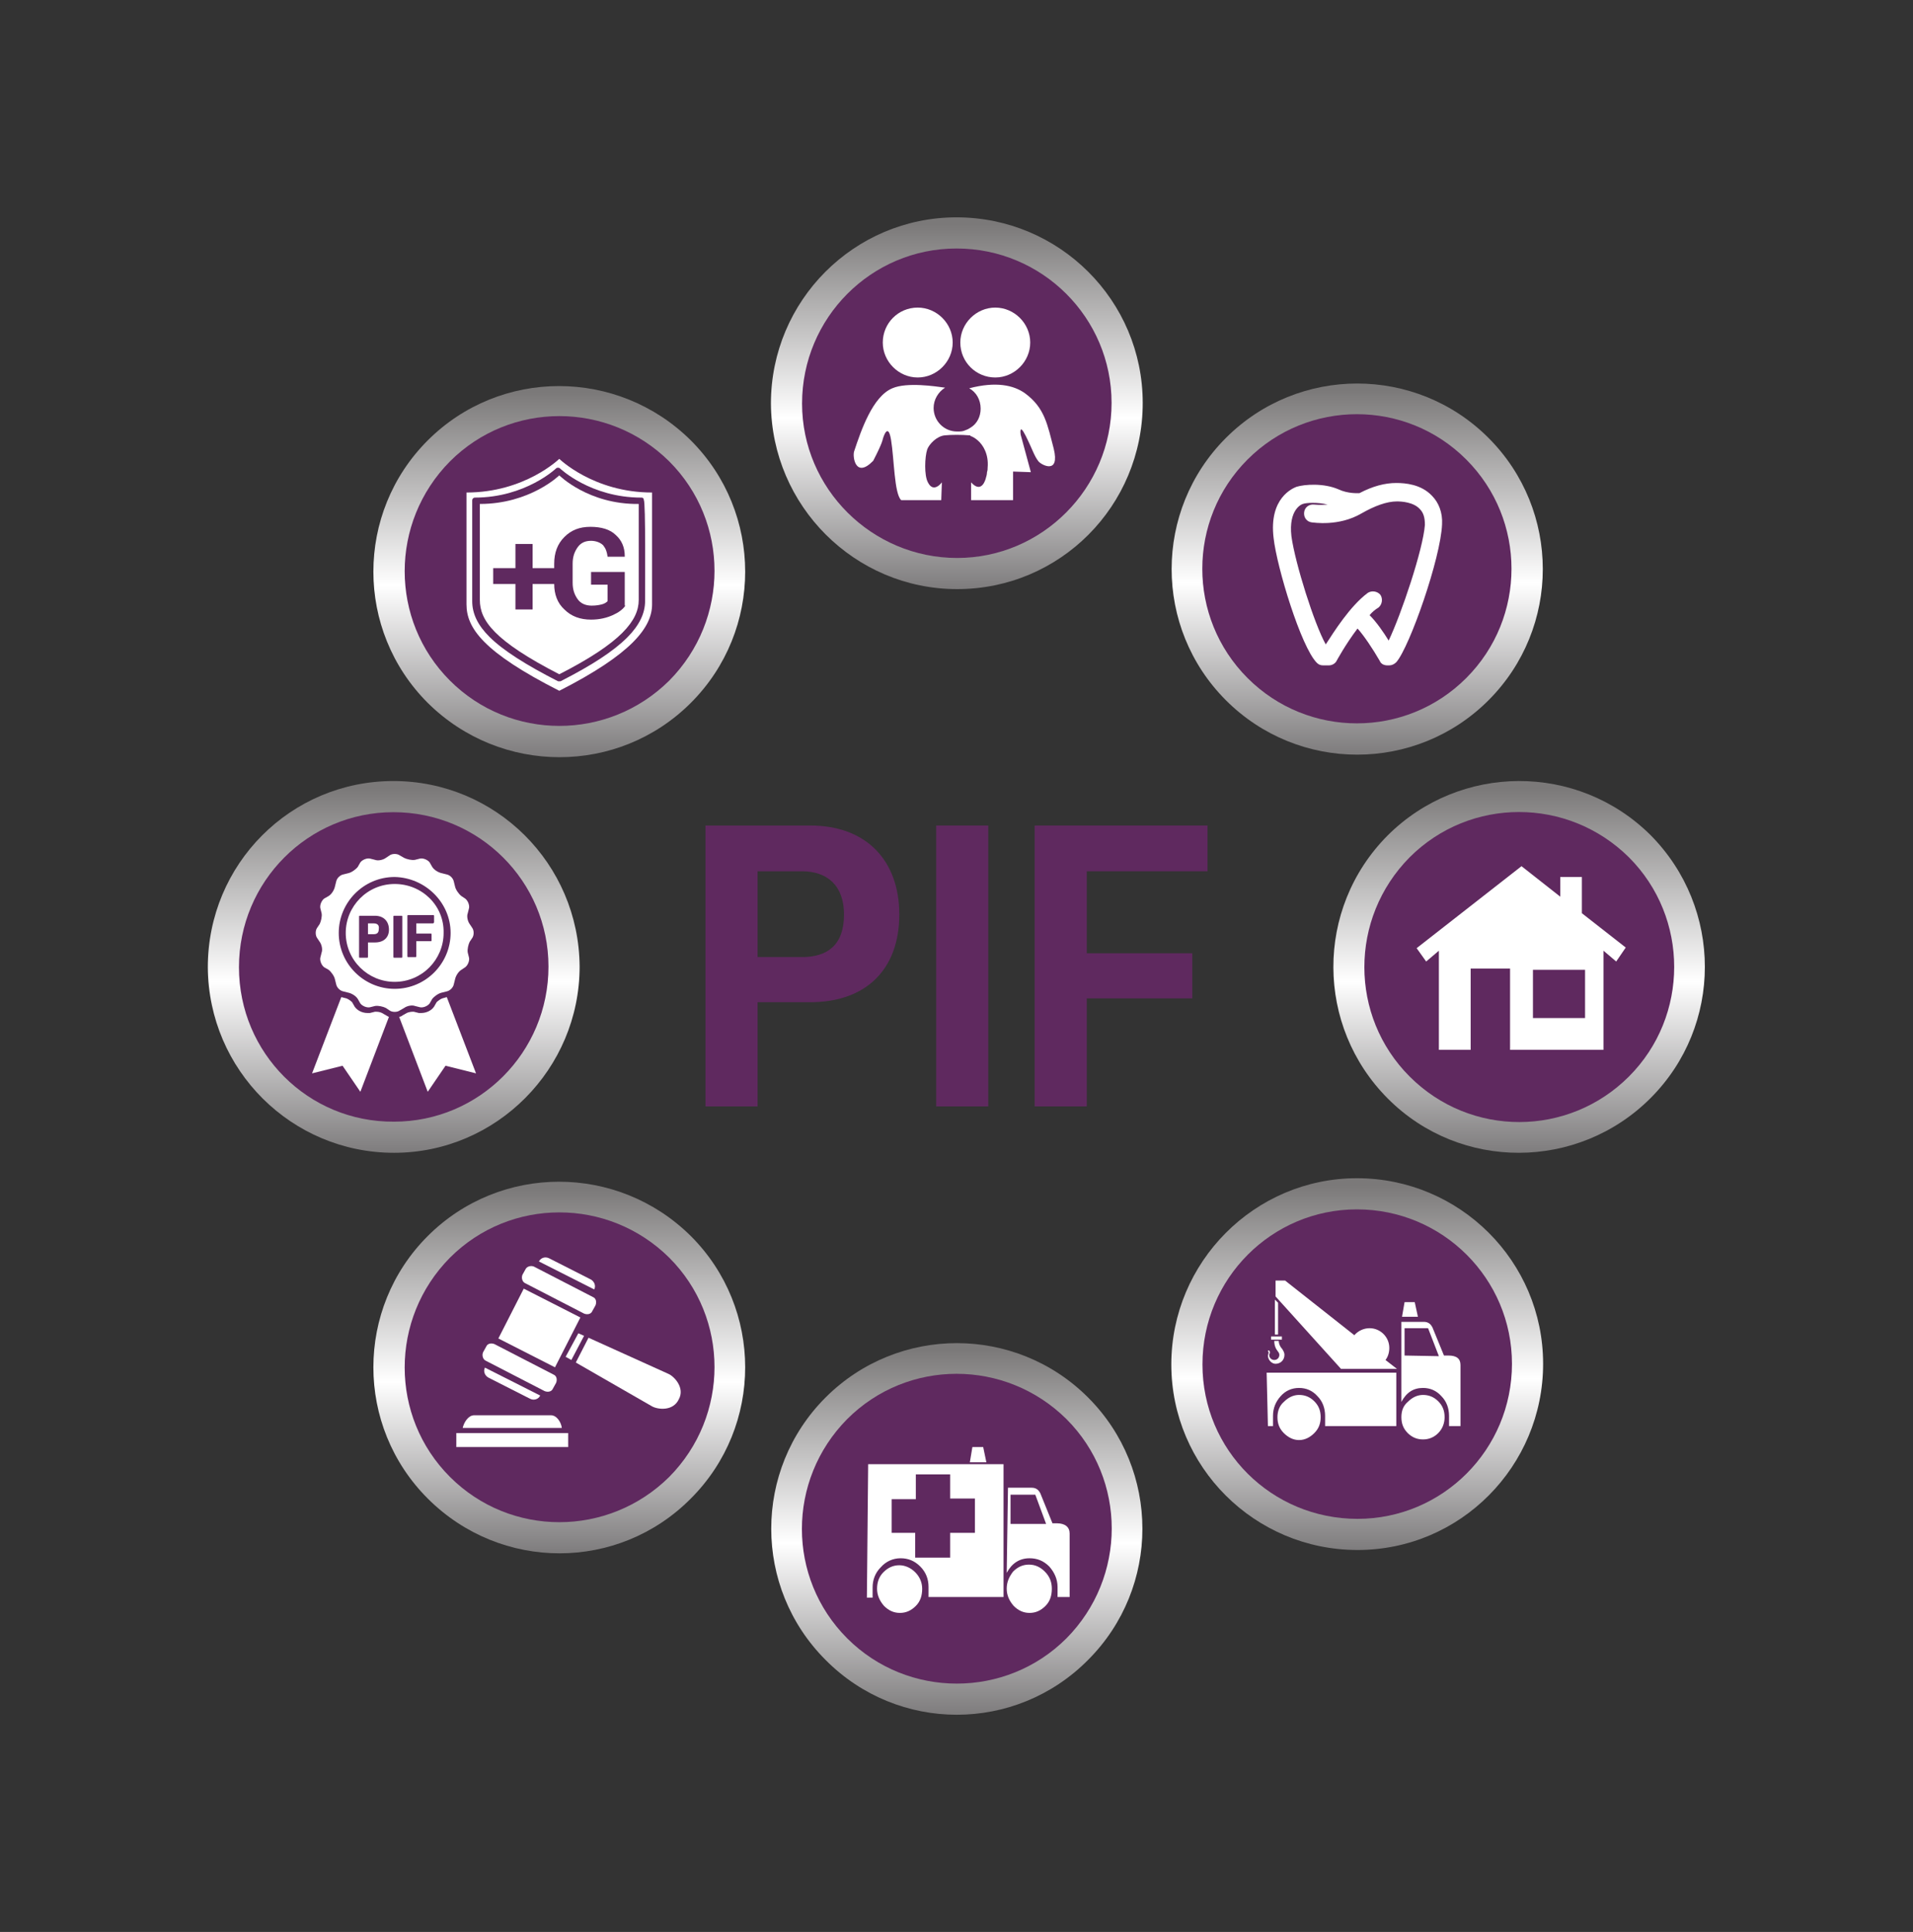 <?xml version="1.0" encoding="utf-8"?>
<!-- Generator: Adobe Illustrator 25.2.0, SVG Export Plug-In . SVG Version: 6.00 Build 0)  -->
<svg version="1.1" id="Layer_1" xmlns="http://www.w3.org/2000/svg" xmlns:xlink="http://www.w3.org/1999/xlink" x="0px" y="0px"
	 viewBox="0 0 301 304" style="enable-background:new 0 0 301 304;" xml:space="preserve">
<rect x="0" y="0" width="301" height="304" fill="#333333" stroke="none"/>
<style type="text/css">
	.st0{fill-rule:evenodd;clip-rule:evenodd;fill:url(#SVGID_1_);}
	.st1{fill-rule:evenodd;clip-rule:evenodd;fill:#5F295F;}
	.st2{fill:#FFFFFF;}
	.st3{fill-rule:evenodd;clip-rule:evenodd;fill:url(#SVGID_2_);}
	.st4{fill-rule:evenodd;clip-rule:evenodd;fill:url(#SVGID_3_);}
	.st5{fill-rule:evenodd;clip-rule:evenodd;fill:#FFFFFF;}
	.st6{fill-rule:evenodd;clip-rule:evenodd;fill:url(#SVGID_4_);}
	.st7{fill-rule:evenodd;clip-rule:evenodd;fill:url(#SVGID_5_);}
	.st8{fill-rule:evenodd;clip-rule:evenodd;fill:url(#SVGID_6_);}
	.st9{fill-rule:evenodd;clip-rule:evenodd;fill:url(#SVGID_7_);}
	.st10{fill-rule:evenodd;clip-rule:evenodd;fill:url(#SVGID_8_);}
	.st11{fill:#5F295F;}
</style>
<g>
	<g>
		<g>
			<g>
				<g>
					<g>
						
							<linearGradient id="SVGID_1_" gradientUnits="userSpaceOnUse" x1="6316.019" y1="-3448.273" x2="6316.019" y2="-3506.747" gradientTransform="matrix(1 0 0 1 -6228 3567.402)">
							<stop  offset="0" style="stop-color:#7E7C7D"/>
							<stop  offset="0.461" style="stop-color:#FFFFFF"/>
							<stop  offset="0.981" style="stop-color:#7B7979"/>
							<stop  offset="1" style="stop-color:#7B7979"/>
						</linearGradient>
						<path class="st0" d="M67.3,110.6c-11.4-11.4-11.4-29.9,0-41.3c11.4-11.4,29.9-11.4,41.4,0c11.4,11.4,11.4,29.9,0,41.3
							C97.3,122,78.8,122,67.3,110.6z"/>
						<path class="st1" d="M70.8,107.1c-9.5-9.5-9.5-24.9,0-34.5c9.5-9.5,24.9-9.5,34.5,0c9.5,9.5,9.5,24.9,0,34.5
							C95.7,116.6,80.3,116.6,70.8,107.1z"/>
					</g>
				</g>
				<g>
					<path class="st2" d="M88,74.8c0,0-4.6,4.5-12.5,4.5c0,0,0,13.1,0,15.1c0,3.2,2.2,6.4,12.5,11.7c9.8-5,12.5-8.5,12.5-11.7
						c0-2.4,0-15.1,0-15.1C92.6,79.4,88,74.8,88,74.8z M98.4,95.3c-0.4,0.6-1.1,1.1-2,1.5c-0.9,0.4-2,0.7-3.4,0.7
						c-1.7,0-3.1-0.5-4.2-1.6c-1.1-1-1.6-2.4-1.6-4h-3.4v4h-2.7v-4h-3.5v-2.5h3.5v-3.8h2.7v3.8h3.4v-0.7c0-1.7,0.5-3.1,1.6-4.2
						c1.1-1.1,2.4-1.6,4.1-1.6c1.7,0,3.1,0.4,4,1.3c0.9,0.8,1.4,1.9,1.4,3.3l0,0.1h-2.7c-0.1-0.8-0.3-1.3-0.7-1.8
						c-0.4-0.4-1.1-0.7-1.9-0.7c-0.9,0-1.6,0.3-2.1,1c-0.5,0.7-0.8,1.5-0.8,2.6v3c0,1.1,0.3,1.9,0.8,2.6c0.5,0.7,1.3,1,2.2,1
						c0.7,0,1.2-0.1,1.6-0.2c0.4-0.1,0.7-0.3,0.9-0.5v-2.6H93V90h5.3V95.3z"/>
					<path class="st2" d="M88,72.2c0,0-5.4,5.3-14.6,5.3c0,0,0,15.4,0,17.6c0,3.7,2.6,7.5,14.6,13.6c11.4-5.8,14.6-10,14.6-13.6
						c0-2.8,0-17.6,0-17.6C93.4,77.5,88,72.2,88,72.2z M101.5,94.6c0,1.9-0.9,3.8-2.8,5.7c-2.2,2.2-5.6,4.4-10.5,6.9
						c-0.1,0-0.1,0-0.2,0c-0.1,0-0.1,0-0.2,0c-5.1-2.6-8.7-4.9-10.8-7c-1.8-1.8-2.7-3.6-2.7-5.6c0-2,0-15.7,0-15.9
						c0-0.2,0.2-0.4,0.4-0.4c8,0,12.8-4.6,12.8-4.6c0.1-0.1,0.2-0.1,0.3-0.1c0.1,0,0.2,0,0.3,0.1c0,0,4.8,4.6,12.8,4.6
						c0.1,0,0.2,0,0.3,0.1c0.1,0.1,0.1,0.2,0.1,0.3C101.6,78.9,101.5,92.2,101.5,94.6z"/>
				</g>
			</g>
		</g>
		<g>
			<g>
				
					<linearGradient id="SVGID_2_" gradientUnits="userSpaceOnUse" x1="1842.751" y1="-1490.476" x2="1842.827" y2="-1548.949" gradientTransform="matrix(1 -1.300000e-03 1.300000e-03 1 -1690.239 1585.55)">
					<stop  offset="0" style="stop-color:#7E7C7D"/>
					<stop  offset="0.461" style="stop-color:#FFFFFF"/>
					<stop  offset="0.981" style="stop-color:#7B7979"/>
					<stop  offset="1" style="stop-color:#7B7979"/>
				</linearGradient>
				<path class="st3" d="M121.3,63.5c0-16.2,13.1-29.3,29.2-29.3c16.2,0,29.3,13.1,29.3,29.2c0,16.2-13,29.3-29.2,29.3
					C134.5,92.7,121.4,79.6,121.3,63.5z"/>
				<path class="st1" d="M126.2,63.5c0-13.5,10.9-24.4,24.3-24.4c13.5,0,24.4,10.9,24.4,24.3c0,13.4-10.9,24.4-24.3,24.4
					C137.2,87.8,126.2,76.9,126.2,63.5z"/>
				<g>
					<path class="st2" d="M161.3,61.9c-1.8-1.3-4.6-1.9-8.8-0.8c1.1,0.6,1.8,1.8,1.8,3.2c0,1.3-0.6,2.4-1.6,3
						c-0.3,0.2-0.5,0.3-0.8,0.4c-0.4,0.2-0.8,0.2-1.3,0.2c-2.1,0-3.7-1.7-3.7-3.7c0-1.3,0.7-2.5,1.8-3.2c-1.5-0.2-6-0.9-8.3,0.1
						c-3.1,1.3-4.9,6.6-6,9.9c-0.3,0.8,0.2,4.4,3,1.5c1.5-2.9,1.5-3.4,1.5-3.4s0.8-2.9,1.3,0.1c0.5,3,0.5,8.5,1.6,9.5h6.3l0.1-2.8
						c0,0-1.3,1.8-2.2,0c-0.6-1.1-0.5-4-0.1-5.2c0.3-0.8,1.5-2.1,2.8-2.2c1-0.1,2.6-0.1,3.8,0v0c0.1,0,0.2,0,0.2,0.1
						c0.6,0.2,1.7,0.9,2.3,2.3c0.3,0.7,0.5,1.6,0.4,2.7c0,0.2,0,0.4-0.1,0.7c0,0.3-0.1,0.7-0.2,1c0,0-0.6,2.5-2.3,0.6l0,2.8h6.6
						v-4.5l2.8,0.1l-1.6-5.9c0,0-0.3-2,0.8,0.2c1.1,2.2,1.3,3.1,2,4c0.5,0.6,3.4,2.1,2.4-2C164.8,66.8,164.4,64.2,161.3,61.9z"/>
					<path class="st2" d="M138.9,53.9c0,3,2.5,5.5,5.5,5.5c3,0,5.5-2.5,5.5-5.5c0-3-2.5-5.5-5.5-5.5
						C141.3,48.4,138.9,50.9,138.9,53.9z"/>
					<path class="st2" d="M156.6,59.4c3,0,5.5-2.5,5.5-5.5c0-3-2.5-5.5-5.5-5.5c-3,0-5.5,2.5-5.5,5.5
						C151.1,57,153.6,59.4,156.6,59.4z"/>
				</g>
			</g>
		</g>
		<g>
			<g>
				
					<linearGradient id="SVGID_3_" gradientUnits="userSpaceOnUse" x1="1754.029" y1="-1401.856" x2="1754.105" y2="-1460.33" gradientTransform="matrix(1 -1.300000e-03 1.300000e-03 1 -1690.239 1585.55)">
					<stop  offset="0" style="stop-color:#7E7C7D"/>
					<stop  offset="0.461" style="stop-color:#FFFFFF"/>
					<stop  offset="0.981" style="stop-color:#7B7979"/>
					<stop  offset="1" style="stop-color:#7B7979"/>
				</linearGradient>
				<path class="st4" d="M32.7,152.2c0-16.2,13-29.3,29.2-29.3c16.1,0,29.2,13,29.3,29.2c0,16.1-13.1,29.3-29.2,29.3
					C45.9,181.4,32.8,168.4,32.7,152.2z"/>
				<path class="st1" d="M37.6,152.2c0-13.5,10.9-24.4,24.3-24.4c13.5,0,24.4,10.9,24.4,24.3c0,13.5-10.9,24.4-24.3,24.4
					C48.5,176.6,37.6,165.7,37.6,152.2z"/>
				<g>
					<path class="st5" d="M58.8,145.3h-0.9v1.7h0.9c0.6,0,0.8-0.3,0.8-0.8C59.7,145.6,59.4,145.3,58.8,145.3z"/>
					<path class="st5" d="M62.1,139.1c-4.3,0-7.7,3.5-7.7,7.7c0,4.3,3.5,7.7,7.7,7.7c4.3,0,7.7-3.5,7.7-7.7
						C69.9,142.5,66.4,139.1,62.1,139.1z M59,148.3h-1.1v2.3c0,0.1-0.1,0.1-0.1,0.1h-1.2c-0.1,0-0.1-0.1-0.1-0.1v-6.4
						c0-0.1,0.1-0.1,0.1-0.1H59c1.3,0,2.2,0.8,2.2,2.2C61.2,147.5,60.4,148.3,59,148.3z M63.3,150.6c0,0.1-0.1,0.1-0.1,0.1h-1.2
						c-0.1,0-0.1-0.1-0.1-0.1v-6.4c0-0.1,0.1-0.1,0.1-0.1h1.2c0.1,0,0.1,0.1,0.1,0.1V150.6z M68.1,145.3h-2.6v1.6h2.3
						c0.1,0,0.1,0.1,0.1,0.1v1c0,0.1-0.1,0.1-0.1,0.1h-2.3v2.4c0,0.1-0.1,0.1-0.1,0.1h-1.2c-0.1,0-0.1-0.1-0.1-0.1v-6.4
						c0-0.1,0.1-0.1,0.1-0.1h4c0.1,0,0.1,0.1,0.1,0.1v1C68.3,145.2,68.2,145.3,68.1,145.3z"/>
				</g>
				<g>
					<g>
						<g>
							<path class="st5" d="M69.6,157.1c-0.3,0.1-0.7,0.4-0.9,0.6l-0.4,0.7c-0.4,0.6-1.2,1-2,1c-0.1,0-0.3,0-0.4,0l-0.8-0.2
								c0,0-0.1,0-0.2,0c-0.3,0-0.7,0.1-0.9,0.2l-0.7,0.4c-0.1,0.1-0.3,0.2-0.5,0.2l4.5,11.8l2.8-4.1l4.8,1.2l-4.6-12L69.6,157.1z"
								/>
							<path class="st5" d="M60.8,159.8l-0.7-0.4c-0.2-0.1-0.5-0.2-0.9-0.2c-0.1,0-0.1,0-0.2,0l-0.8,0.2c-0.1,0-0.3,0-0.4,0
								c-0.8,0-1.6-0.4-2-1l-0.4-0.7c-0.2-0.2-0.6-0.5-0.9-0.6l-0.8-0.2l-4.6,12l4.8-1.2l2.8,4.1l4.5-11.8
								C61.1,160,61,159.9,60.8,159.8z"/>
						</g>
						<path class="st5" d="M70.9,146.8c0,4.8-3.9,8.8-8.8,8.8c-4.8,0-8.8-3.9-8.8-8.8c0-4.8,3.9-8.8,8.8-8.8
							C66.9,138.1,70.9,142,70.9,146.8z M60.7,135c-0.4,0.3-1.2,0.5-1.7,0.3l-0.8-0.2c-0.5-0.1-1.2,0.2-1.5,0.6l-0.4,0.7
							c-0.3,0.4-1,0.9-1.5,1l-0.8,0.2c-0.5,0.1-1,0.6-1.1,1.1l-0.2,0.8c-0.1,0.5-0.5,1.2-1,1.5l-0.7,0.4c-0.4,0.3-0.7,1-0.6,1.5
							l0.2,0.8c0.1,0.5-0.1,1.3-0.3,1.7l-0.4,0.6c-0.3,0.4-0.3,1.2,0,1.6l0.4,0.6c0.3,0.4,0.5,1.2,0.3,1.7l-0.2,0.8
							c-0.1,0.5,0.2,1.2,0.6,1.5l0.7,0.4c0.4,0.3,0.9,1,1,1.5l0.2,0.8c0.1,0.5,0.6,1,1.1,1.1l0.8,0.2c0.5,0.1,1.2,0.5,1.5,1l0.4,0.7
							c0.3,0.4,1,0.7,1.5,0.6l0.8-0.2c0.5-0.1,1.3,0.1,1.7,0.3l0.6,0.4c0.4,0.3,1.2,0.3,1.6,0l0.7-0.4c0.4-0.3,1.2-0.5,1.7-0.3
							l0.8,0.2c0.5,0.1,1.2-0.2,1.5-0.6l0.4-0.7c0.3-0.4,1-0.9,1.5-1l0.8-0.2c0.5-0.1,1-0.6,1.1-1.1l0.2-0.8c0.1-0.5,0.5-1.2,1-1.5
							l0.6-0.4c0.4-0.3,0.7-1,0.6-1.5l-0.2-0.8c-0.1-0.5,0.1-1.3,0.3-1.7l0.4-0.6c0.3-0.4,0.3-1.2,0-1.6l-0.4-0.6
							c-0.3-0.4-0.5-1.2-0.3-1.7l0.2-0.8c0.1-0.5-0.2-1.2-0.6-1.5l-0.6-0.4c-0.4-0.3-0.9-1-1-1.5l-0.2-0.8c-0.1-0.5-0.6-1-1.1-1.1
							l-0.8-0.2c-0.5-0.1-1.2-0.5-1.5-1l-0.4-0.7c-0.3-0.4-1-0.7-1.5-0.6l-0.8,0.2c-0.5,0.1-1.3-0.1-1.7-0.3l-0.7-0.4
							c-0.4-0.3-1.2-0.3-1.6,0L60.7,135z"/>
					</g>
				</g>
			</g>
		</g>
		<g>
			<g>
				<g>
					<g>
						
							<linearGradient id="SVGID_4_" gradientUnits="userSpaceOnUse" x1="6316.01" y1="-3322.987" x2="6316.01" y2="-3381.459" gradientTransform="matrix(1 0 0 1 -6228 3567.402)">
							<stop  offset="0" style="stop-color:#7E7C7D"/>
							<stop  offset="0.461" style="stop-color:#FFFFFF"/>
							<stop  offset="0.981" style="stop-color:#7B7979"/>
							<stop  offset="1" style="stop-color:#7B7979"/>
						</linearGradient>
						<path class="st6" d="M67.3,235.8c-11.4-11.4-11.4-29.9,0-41.3c11.4-11.4,29.9-11.4,41.4,0c11.4,11.4,11.4,29.9,0,41.3
							C97.3,247.3,78.8,247.3,67.3,235.8z"/>
						<path class="st1" d="M70.8,232.4c-9.5-9.5-9.5-24.9,0-34.5c9.5-9.5,24.9-9.5,34.5,0c9.5,9.5,9.5,24.9,0,34.5
							C95.7,241.9,80.3,241.9,70.8,232.4z"/>
					</g>
				</g>
				<g>
					<rect x="71.8" y="225.5" class="st2" width="17.6" height="2.2"/>
					<path class="st2" d="M86.7,222.7H74.6c-0.9,0-1.6,1.1-1.8,2h15.6C88.3,223.8,87.6,222.7,86.7,222.7z"/>
					
						<rect x="80.5" y="204" transform="matrix(0.454 -0.891 0.891 0.454 -139.897 189.724)" class="st2" width="8.8" height="10"/>
					<path class="st2" d="M105.2,216.2l-12.6-5.7l-2,3.9l12,6.9c0.9,0.5,3.3,0.8,4.2-1.1C107.8,218.4,106.1,216.6,105.2,216.2z"/>
					<polygon class="st2" points="91,209.8 89,213.5 89.9,214 91.9,210.2 					"/>
					<path class="st2" d="M92.9,201.3l-6.5-3.3c-0.6-0.3-1.3-0.1-1.6,0.5l8.7,4.4C93.8,202.3,93.5,201.6,92.9,201.3z"/>
					<path class="st2" d="M82.6,201.9l9.3,4.8c0.5,0.2,1.1,0.1,1.3-0.4l0.5-0.9c0.2-0.5,0.1-1.1-0.4-1.3l-9.3-4.8
						c-0.5-0.2-1.1,0-1.3,0.4l-0.5,0.9C82,201.1,82.2,201.7,82.6,201.9z"/>
					<path class="st2" d="M76.9,216.8l6.5,3.3c0.6,0.3,1.3,0.1,1.6-0.5l-8.7-4.4C76,215.8,76.3,216.5,76.9,216.8z"/>
					<path class="st2" d="M76.4,214.1l9.3,4.8c0.5,0.2,1.1,0.1,1.3-0.4l0.5-0.9c0.2-0.5,0.1-1.1-0.4-1.3l-9.3-4.8
						c-0.5-0.2-1.1-0.1-1.3,0.4l-0.5,0.9C75.8,213.3,76,213.9,76.4,214.1z"/>
				</g>
			</g>
		</g>
		<g>
			<g>
				<g>
					<g>
						
							<linearGradient id="SVGID_5_" gradientUnits="userSpaceOnUse" x1="6378.553" y1="-3297.606" x2="6378.553" y2="-3356.083" gradientTransform="matrix(1 0 0 1 -6228 3567.402)">
							<stop  offset="0" style="stop-color:#7E7C7D"/>
							<stop  offset="0.461" style="stop-color:#FFFFFF"/>
							<stop  offset="0.981" style="stop-color:#7B7979"/>
							<stop  offset="1" style="stop-color:#7B7979"/>
						</linearGradient>
						<path class="st7" d="M129.9,261.2c-11.4-11.4-11.4-29.9,0-41.3c11.4-11.4,29.9-11.4,41.3,0c11.4,11.4,11.4,29.9,0,41.3
							C159.8,272.7,141.3,272.7,129.9,261.2z"/>
						<path class="st1" d="M133.3,257.8c-9.5-9.5-9.5-24.9,0-34.5c9.5-9.5,24.9-9.5,34.5,0c9.5,9.5,9.5,24.9,0,34.5
							C158.3,267.3,142.8,267.3,133.3,257.8z"/>
					</g>
				</g>
				<g>
					<path class="st5" d="M152.6,230.1l2.6,0l-0.5-2.4H153L152.6,230.1z M136.4,251.4h0.9v-1.6c0-1.2,0.4-2.3,1.3-3.2
						c0.8-0.9,1.9-1.4,3.1-1.4c1.2,0,2.2,0.4,3.1,1.3c0.9,0.9,1.3,2,1.3,3.2l0,1.6l11.8,0l0-20.9l-21.3,0L136.4,251.4z M138,250
						c0,1,0.4,1.9,1.1,2.7c0.7,0.7,1.5,1.1,2.5,1.1c1,0,1.8-0.4,2.5-1.1c0.7-0.7,1-1.6,1-2.7c0-1-0.4-1.9-1.1-2.6
						c-0.7-0.7-1.6-1.1-2.5-1.1c-1,0-1.8,0.4-2.5,1.1C138.3,248.1,138,249,138,250z M158.4,247.5c0.8-1.5,2-2.3,3.6-2.3
						c1.2,0,2.2,0.4,3.1,1.3c0.8,0.9,1.3,2,1.3,3.2v1.6l1.9,0l0-10c0-1-0.7-1.6-2-1.6l-0.7,0l-1.9-4.7c-0.3-0.6-0.7-0.9-1.4-0.9
						h-3.7L158.4,247.5z M158.4,250c0,1,0.4,1.9,1.1,2.7c0.7,0.7,1.5,1.1,2.5,1.1c1,0,1.8-0.4,2.5-1.1c0.7-0.7,1-1.6,1-2.7
						c0-1-0.3-1.9-1.1-2.7c-0.7-0.7-1.5-1.1-2.5-1.1c-1,0-1.8,0.4-2.5,1.1C158.8,248.1,158.4,248.9,158.4,250z M140.3,241.3l0-5.4
						l3.8,0V232l5.4,0v3.8l3.9,0l0,5.4h-3.9v3.9l-5.5,0v-3.9H140.3z M159,239.8l0-4.6h3.9l1.7,4.6L159,239.8z"/>
				</g>
			</g>
		</g>
		<g>
			<g>
				
					<linearGradient id="SVGID_6_" gradientUnits="userSpaceOnUse" x1="1905.5" y1="-1339.177" x2="1905.576" y2="-1397.654" gradientTransform="matrix(1 -1.300000e-03 1.300000e-03 1 -1690.239 1585.55)">
					<stop  offset="0" style="stop-color:#7E7C7D"/>
					<stop  offset="0.461" style="stop-color:#FFFFFF"/>
					<stop  offset="0.981" style="stop-color:#7B7979"/>
					<stop  offset="1" style="stop-color:#7B7979"/>
				</linearGradient>
				<path class="st8" d="M184.3,214.7c0-16.1,13.1-29.3,29.2-29.3c16.2,0,29.3,13.1,29.3,29.2c0,16.1-13,29.3-29.2,29.3
					C197.4,243.9,184.3,230.8,184.3,214.7z"/>
				<path class="st1" d="M189.2,214.7c0-13.5,10.9-24.4,24.3-24.4c13.5,0,24.4,10.9,24.4,24.3c0,13.5-10.9,24.4-24.3,24.4
					C200.1,239,189.2,228.2,189.2,214.7z"/>
				<path class="st5" d="M200,210.3l1.7,0v0.5l-1.7,0V210.3z M219.8,215.4l-8.8,0L200.7,204l0-2.5h1.5l10.9,8.6
					c0.6-0.7,1.5-1.1,2.4-1.1c1.7,0,3.1,1.4,3.1,3.1c0,0.7-0.2,1.4-0.6,1.9L219.8,215.4z M200.5,211c0,0.7,0.2,1.2,0.6,1.7
					c0.1,0.1,0.2,0.3,0.2,0.5c0,0.4-0.3,0.8-0.8,0.8c-0.4,0-0.8-0.3-0.8-0.8c0-0.1,0-0.2,0.1-0.2c0-0.1,0-0.1,0-0.2c0,0,0-0.1,0-0.1
					c0-0.1-0.1-0.2-0.2-0.2c0,0-0.1,0-0.1,0c0,0.1,0.1,0.2,0.1,0.3c0,0,0,0.1,0,0.1c0,0.1-0.1,0.3-0.1,0.4c0,0.7,0.6,1.3,1.2,1.3
					c0.8,0,1.4-0.6,1.4-1.4c0-0.4-0.2-0.7-0.4-1c-0.3-0.3-0.5-0.8-0.5-1.2H200.5z M200.6,204.5l0.5,0.5v5h-0.5V204.5z M220.5,220.6
					c0.8-1.5,1.9-2.2,3.4-2.2c1.1,0,2.1,0.4,2.9,1.3c0.8,0.8,1.2,1.9,1.2,3.1l0,1.6h1.8l0-9.6c0-1-0.6-1.5-1.9-1.5h-0.7l-1.8-4.4
					c-0.3-0.6-0.7-0.9-1.4-0.9h-3.5L220.5,220.6z M221,213.3V209l3.7,0l1.7,4.4L221,213.3z M220.5,223c0,1,0.3,1.8,1,2.5
					c0.7,0.7,1.5,1,2.4,1c0.9,0,1.7-0.3,2.4-1c0.7-0.7,1-1.6,1-2.5c0-1-0.3-1.8-1-2.5c-0.7-0.7-1.5-1-2.4-1c-0.9,0-1.7,0.4-2.4,1.1
					C220.8,221.2,220.5,222,220.5,223z M201,223c0,1,0.3,1.8,1,2.5c0.7,0.7,1.5,1.1,2.4,1.1c0.9,0,1.7-0.4,2.4-1.1
					c0.7-0.7,1-1.5,1-2.5c0-1-0.3-1.8-1-2.5c-0.7-0.7-1.5-1-2.4-1c-0.9,0-1.7,0.4-2.4,1.1C201.3,221.2,201,222.1,201,223z
					 M199.5,224.4h0.8v-1.6c0-1.2,0.4-2.2,1.2-3.1c0.8-0.9,1.8-1.3,2.9-1.3c1.1,0,2.1,0.4,2.9,1.3c0.8,0.8,1.2,1.9,1.2,3.1l0,1.6
					l11.2,0l0-8.4l-20.4,0L199.5,224.4z M220.6,207.2h2.5l-0.5-2.3H221L220.6,207.2z"/>
			</g>
		</g>
		<g>
			<g>
				
					<linearGradient id="SVGID_7_" gradientUnits="userSpaceOnUse" x1="1931.094" y1="-1401.625" x2="1931.17" y2="-1460.1" gradientTransform="matrix(1 -1.300000e-03 1.300000e-03 1 -1690.239 1585.55)">
					<stop  offset="0" style="stop-color:#7E7C7D"/>
					<stop  offset="0.461" style="stop-color:#FFFFFF"/>
					<stop  offset="0.981" style="stop-color:#7B7979"/>
					<stop  offset="1" style="stop-color:#7B7979"/>
				</linearGradient>
				<path class="st9" d="M259.7,172.8c-11.4,11.4-29.9,11.5-41.3,0.1c-11.4-11.4-11.5-29.9-0.1-41.4c11.4-11.4,29.9-11.5,41.4-0.1
					C271.1,142.9,271.1,161.4,259.7,172.8z"/>
				<path class="st1" d="M256.3,169.4c-9.5,9.5-24.9,9.6-34.5,0c-9.5-9.5-9.5-24.9,0-34.5c9.5-9.5,24.9-9.5,34.5,0
					C265.8,144.4,265.8,159.9,256.3,169.4z"/>
				<path class="st5" d="M255.8,149.1l-6.9-5.4l0-5.7l-3.4,0l0,3.1l-6.1-4.8l-16.5,12.9l1.5,2.1l2-1.7l0,15.6l5,0l0-12.8l6.2,0
					l0,12.8l14.7,0l0-15.6l2,1.7L255.8,149.1z M249.4,160.2l-8.2,0l0-7.6l8.2,0L249.4,160.2z"/>
			</g>
		</g>
		<g>
			<g>
				<g>
					<g>
						
							<linearGradient id="SVGID_8_" gradientUnits="userSpaceOnUse" x1="6441.52" y1="-3448.689" x2="6441.52" y2="-3507.099" gradientTransform="matrix(1 0 0 1 -6228 3567.402)">
							<stop  offset="0" style="stop-color:#7E7C7D"/>
							<stop  offset="0.461" style="stop-color:#FFFFFF"/>
							<stop  offset="0.981" style="stop-color:#7B7979"/>
							<stop  offset="1" style="stop-color:#7B7979"/>
						</linearGradient>
						<path class="st10" d="M192.9,110.2c-11.4-11.4-11.4-29.9,0-41.3c11.4-11.4,29.9-11.4,41.3,0c11.4,11.4,11.4,29.9,0,41.3
							C222.8,121.6,204.3,121.6,192.9,110.2z"/>
						<path class="st1" d="M196.3,106.7c-9.5-9.5-9.5-24.9,0-34.4c9.5-9.5,24.9-9.5,34.4,0c9.5,9.5,9.5,24.9,0,34.4
							C221.2,116.2,205.8,116.2,196.3,106.7z"/>
					</g>
				</g>
				<path class="st2" d="M225.3,78c-1.7-1.8-4.2-2-5.6-2c-1.8,0-3.7,0.5-5.8,1.6c-0.3,0-1.8,0.1-3.3-0.6c-2.3-1-5.3-0.8-6.6-0.4
					c-0.5,0.2-4.4,1.7-3.6,8.1c0.5,4.5,4.3,17.1,6.8,19.6c0.3,0.3,0.6,0.4,1,0.4h0.9c0.5,0,1-0.3,1.2-0.7c0,0,1.4-2.6,3.3-5.1
					c1,1.1,2.4,3.2,3.5,5.1c0.2,0.5,0.7,0.7,1.2,0.7h0.3c0.4,0,0.8-0.2,1.1-0.5c2.1-2.4,7-16.4,7.2-21.7
					C227,80.7,226.4,79.1,225.3,78z M218.5,100.8c-0.8-1.3-1.9-2.9-3-4c0.4-0.5,0.9-0.9,1.4-1.2c0.6-0.5,0.7-1.4,0.3-2
					c-0.5-0.6-1.4-0.7-2-0.3c-2.8,2.1-5.3,6.1-6.6,8.1c-1.8-3.2-4.8-12.7-5.4-17c-0.5-4.3,1.7-5.1,1.8-5.1c0.5-0.2,2.3-0.3,3.9,0.1
					c-1.2,0.1-2.1,0-2.1,0c-0.8-0.1-1.5,0.4-1.6,1.2c-0.1,0.8,0.4,1.5,1.2,1.6c0.2,0,4.2,0.7,7.8-1.4c2.1-1.2,4-1.9,5.6-1.9
					c0.7,0,2.6,0.1,3.6,1.2c0.6,0.6,0.8,1.4,0.8,2.5C223.9,86.5,220.5,96.6,218.5,100.8z"/>
			</g>
		</g>
	</g>
	<g>
		<path class="st11" d="M127.5,129.9c8.8,0,14,5.5,14,14c0,8.6-5.2,13.8-14,13.8h-8.3v16.4H111v-44.2H127.5z M119.2,137.1v13.5h7
			c4,0,6.6-1.9,6.6-6.7c0-4.6-2.7-6.8-6.6-6.8H119.2z"/>
		<path class="st11" d="M147.3,174.1v-44.2h8.2v44.2H147.3z"/>
		<path class="st11" d="M190,137.1h-19v12.9h16.6v7.1H171v17h-8.2v-44.2H190V137.1z"/>
	</g>
</g>
</svg>
